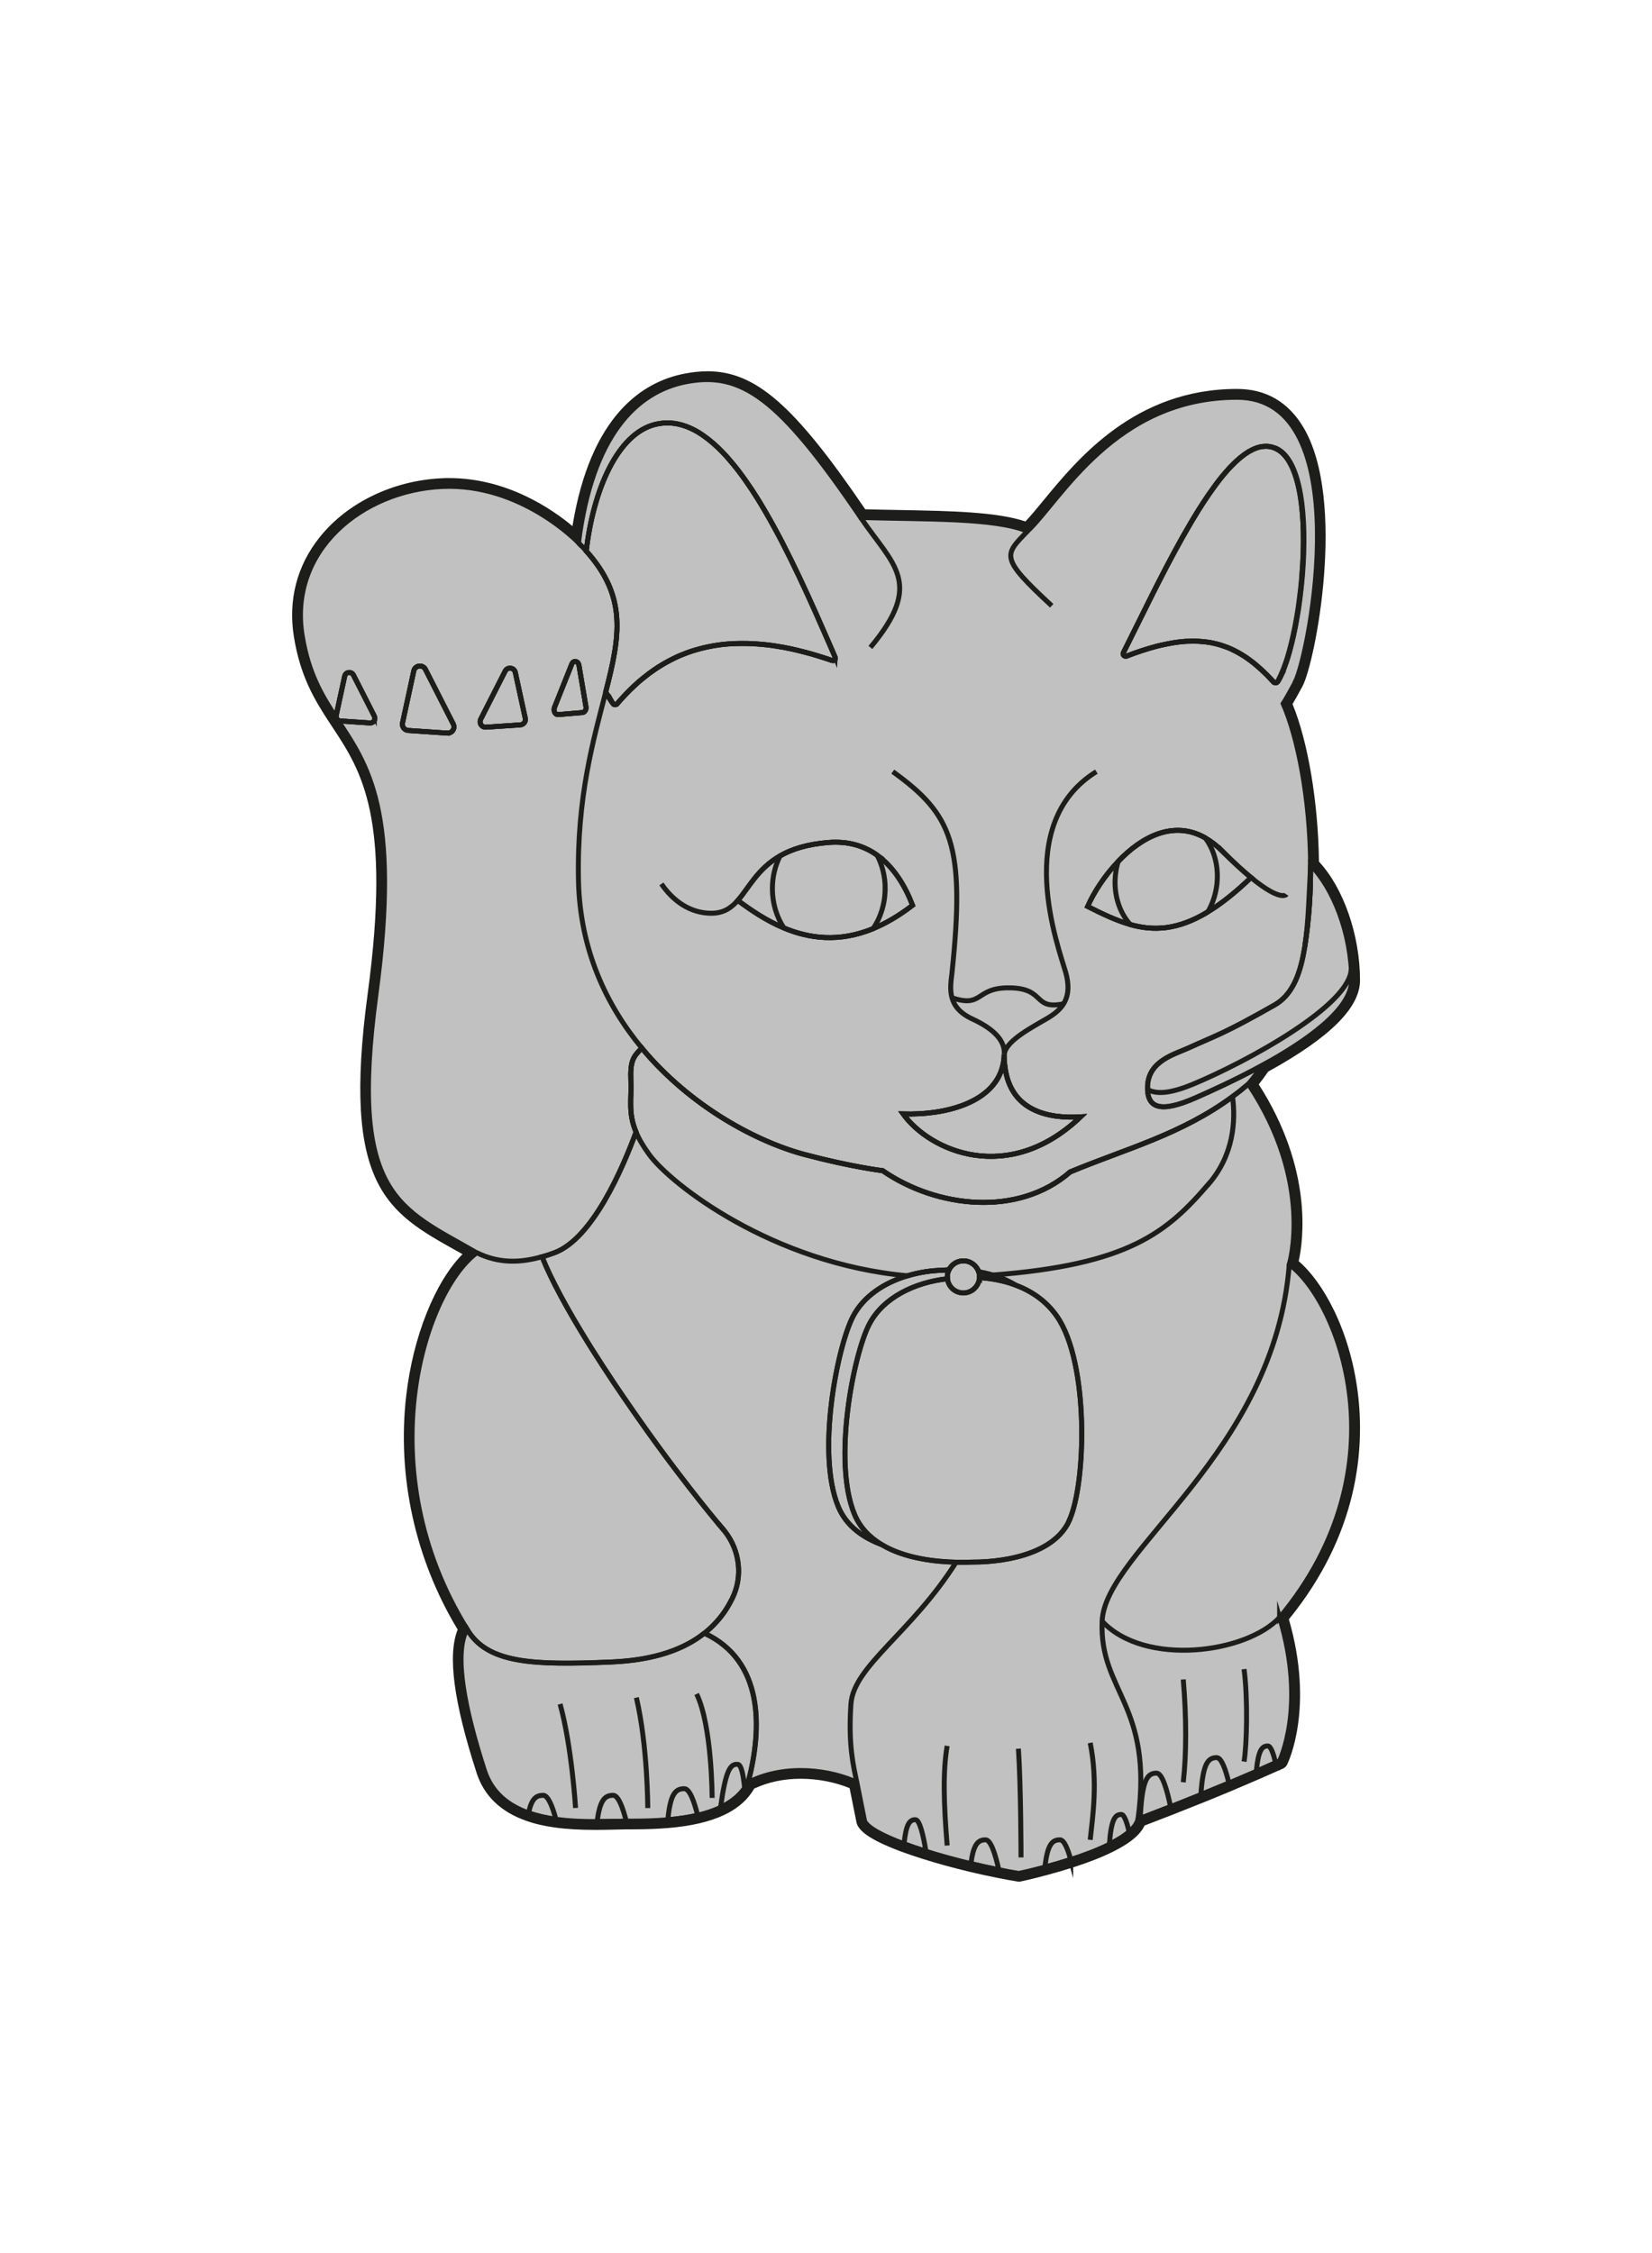 <?xml version="1.0" encoding="UTF-8"?>
<svg id="Ebene_1" data-name="Ebene 1" xmlns="http://www.w3.org/2000/svg" viewBox="0 0 249.45 340.16">
  <defs>
    <style>
      .cls-1 {
        fill: #1d1d1b;
      }

      .cls-1, .cls-2 {
        stroke-width: 0px;
      }

      .cls-3 {
        fill: none;
        stroke: #1d1d1b;
        stroke-miterlimit: 10;
        stroke-width: .75px;
      }

      .cls-2 {
        fill: #c2c1c1;
      }
    </style>
  </defs>
  <g>
    <path class="cls-2" d="M153.74,283.46c-.98-.16-2-.35-3.05-.56-1.36-.27-2.78-.58-4.22-.93-2.4-.57-4.77-1.22-6.85-1.88-1.14-.35-2.26-.74-3.33-1.13-5.56-2.07-6.13-3.35-6.31-3.77-.02-.04-.03-.09-.04-.13l-1.11-5.55c-2.33-1.02-5.19-1.59-7.93-1.59s-5.23.55-7.47,1.63c-.15.28-.31.54-.5.8-.88,1.27-2.19,2.31-3.87,3.1-1.05.5-2.26.9-3.58,1.21-1.36.32-2.86.55-4.58.7-1.59.14-3.34.21-5.5.21h-.01c-.26,0-.53,0-.8,0l-1.4.03c-.94.02-1.95.04-3.01.05h-.26c-2.39,0-4.32-.11-6.06-.36-1.63-.23-3.02-.55-4.24-.99-3.64-1.28-6.02-3.57-7.07-6.81-3.52-10.86-4.42-17.91-2.75-21.51-14.2-23.15-7.56-49.17,1.07-56.76-.56-.31-1.1-.62-1.64-.92-10.23-5.72-16.98-9.49-13.11-38.2,3.63-26.94-.98-33.92-5.43-40.68l-.37-.56c-2.36-3.58-4.39-7.02-5.33-12.76-.89-5.42.43-10.5,3.82-14.7,4.06-5.03,10.73-8.23,17.85-8.58.39-.02.77-.03,1.15-.03,9.48,0,16.62,5.63,19.06,7.84,2.52-17.33,10.37-22.43,16.6-23.62,1.18-.23,2.25-.34,3.28-.34,7.09,0,12.82,5.07,23.53,20.84,1.84.05,3.67.08,5.47.12,7.73.14,15.04.27,19.23,1.83.89-.89,1.9-2.12,3.06-3.52,5.43-6.6,13.63-16.58,28.72-16.58,4.12,0,7.31,1.84,9.48,5.47,6.48,10.85,1.75,34.99-.14,38.5-.74,1.37-1.28,2.31-1.66,2.93,2.4,5.64,3.98,15.01,4.06,24.08,3.72,3.86,6.2,10.92,6.2,17.67,0,3.85-4.6,8.32-13.68,13.3-.55.83-1.14,1.62-1.75,2.37,8.82,13.48,6.69,24.64,6.11,26.96,3.55,2.81,7.77,10,8.99,19.64,1.07,8.45.11,21.2-10.47,34.05,3.96,13.36.03,21.46-.14,21.81-.06.13-.17.23-.3.29l-.63.28c-.95.43-1.93.86-2.91,1.29-1.31.57-2.62,1.13-3.9,1.67l-.42.18c-1.4.58-2.76,1.14-4.06,1.67-1.69.68-3.25,1.3-4.59,1.83-1.54.6-2.8,1.09-3.66,1.42l-.96.37c-.24.65-.72,1.27-1.44,1.9-.76.66-1.8,1.32-3.11,1.97-1.59.8-3.59,1.58-5.93,2.34-1.23.4-2.55.78-3.92,1.15-2.28.61-3.95.97-3.96.97-.04,0-.09.01-.13.01-.03,0-.07,0-.1,0Z"/>
    <path class="cls-1" d="M106.77,57.31c6.79,0,12.5,5.05,23.19,20.83h0,0s0,0,0,0c9.96.29,20.21,0,25.18,2.06,4.98-4.69,13.18-20.21,31.63-20.21s11.03,38.89,8.79,43.05c-.89,1.64-1.45,2.62-1.81,3.17,2.23,5.07,4.08,14.35,4.14,24.39,3.37,3.37,6.2,10.24,6.2,17.42,0,4.43-6.93,9.24-13.49,12.83-.64.97-1.34,1.91-2.09,2.79h0c9.99,14.96,6.17,27.26,6.17,27.26,0,0,0,0,0,0h0s0,0,0,0c7.33,5.28,17.57,30.46-1.46,53.3h0s0,0,0,0c4.1,13.47,0,21.67,0,21.67-.21.09-.41.19-.62.28-.95.43-1.93.86-2.9,1.29-1.39.6-2.78,1.19-4.14,1.77-1.46.6-2.88,1.19-4.23,1.74-1.68.68-3.24,1.3-4.59,1.83-2.25.88-3.91,1.51-4.57,1.77-.21.08-.32.12-.32.12-.17.66-.64,1.3-1.35,1.91-.77.67-1.8,1.3-2.98,1.88-1.76.88-3.85,1.66-5.85,2.3-1.38.44-2.73.83-3.89,1.14-2.29.62-3.93.96-3.93.96-.97-.16-1.98-.34-3.03-.56-1.37-.27-2.78-.58-4.2-.92-2.33-.56-4.66-1.19-6.8-1.87-1.17-.36-2.28-.74-3.3-1.12-3.19-1.19-5.5-2.4-5.96-3.43l-1.17-5.86c-2.13-.98-5.18-1.78-8.48-1.78-2.6,0-5.35.49-7.93,1.78-.16.32-.34.62-.54.9-.88,1.25-2.13,2.2-3.63,2.9-1.05.5-2.22.88-3.45,1.17-1.44.34-2.96.55-4.5.68-1.86.17-3.73.21-5.44.21-.27,0-.54,0-.83,0-1.29.02-2.8.07-4.4.07-.09,0-.18,0-.27,0-1.92,0-3.98-.07-5.96-.35-1.43-.2-2.82-.5-4.12-.96-3.06-1.07-5.58-3-6.68-6.41-2.93-9.05-4.69-17.54-2.63-21.35-14.94-24.01-6.74-50.67,1.46-56.82-11.71-6.74-19.33-8.49-15.22-38.95,3.76-27.92-1.31-34.69-5.89-41.66-2.2-3.34-4.29-6.73-5.24-12.52-2.12-12.93,9.08-21.97,21.08-22.55.38-.02.75-.03,1.12-.03,11.42,0,19.52,8.52,19.52,8.52,2.04-16.08,8.65-22.85,16.26-24.31,1.09-.21,2.14-.33,3.16-.33M106.77,56.06h0c-1.07,0-2.18.11-3.4.35-6.29,1.21-14.18,6.23-16.93,23.02-3.09-2.58-9.88-7.25-18.62-7.25-.39,0-.79,0-1.18.03-7.29.35-14.13,3.65-18.3,8.81-3.51,4.34-4.87,9.59-3.95,15.19.96,5.86,3.03,9.36,5.43,13l.37.56c4.39,6.66,8.93,13.54,5.33,40.25-3.93,29.13,2.97,32.99,13.42,38.83.3.17.6.33.9.5-4.14,4.17-7.47,12.41-8.5,21.35-1.41,12.2,1.35,24.72,7.77,35.33-1.55,3.84-.61,10.94,2.86,21.65,1.11,3.43,3.62,5.86,7.46,7.21,1.26.45,2.69.79,4.36,1.02,1.77.25,3.72.36,6.14.36h.27c1.06,0,2.08-.03,3.02-.05.48-.01.95-.02,1.39-.03.28,0,.55,0,.81,0,2.17,0,3.94-.07,5.55-.21,1.75-.15,3.28-.38,4.67-.71,1.36-.31,2.61-.74,3.7-1.25,1.78-.84,3.17-1.95,4.12-3.32.15-.21.29-.43.43-.67,2.11-.98,4.46-1.48,7.02-1.48s5.19.51,7.38,1.42l1.05,5.22c.02.09.05.18.08.26.4.9,1.52,2.18,6.67,4.1,1.08.4,2.21.78,3.37,1.14,2.09.66,4.47,1.31,6.88,1.89,1.45.35,2.88.66,4.25.93,1.03.21,2.06.4,3.07.56.07.01.13.02.2.02.09,0,.17,0,.26-.03.07-.01,1.7-.36,4-.98,1.38-.37,2.71-.76,3.95-1.16,2.37-.76,4.4-1.56,6.02-2.37,1.35-.67,2.44-1.36,3.24-2.06.71-.61,1.2-1.24,1.5-1.88.2-.08.44-.17.73-.28.86-.33,2.12-.81,3.65-1.41,1.35-.53,2.91-1.15,4.6-1.83,1.35-.54,2.78-1.14,4.24-1.74l.06-.03c1.35-.57,2.73-1.16,4.1-1.75.98-.43,1.96-.86,2.92-1.29.2-.09.41-.18.62-.28.26-.12.47-.32.6-.58.17-.35,4.14-8.54.27-21.94,10.52-12.94,11.47-25.75,10.4-34.27-1.21-9.54-5.33-16.74-8.92-19.8.68-3.05,2.21-13.82-6.03-26.69.49-.62.96-1.26,1.42-1.93,9.33-5.14,13.87-9.65,13.87-13.78,0-6.8-2.48-13.92-6.2-17.93-.11-8.91-1.65-18.09-3.99-23.78.37-.62.86-1.49,1.5-2.68,1.92-3.56,6.72-28.08.13-39.12-2.29-3.83-5.66-5.78-10.01-5.78-15.39,0-24.04,10.52-29.21,16.81-1.03,1.25-1.94,2.36-2.74,3.2-4.34-1.47-11.5-1.59-19.05-1.73-1.7-.03-3.43-.06-5.14-.11-10.73-15.76-16.57-20.84-23.87-20.84h0Z"/>
  </g>
  <g>
    <path class="cls-3" d="M161.48,229.54c-2.86,6.33-13.41,6.3-14.57,6.3-.27,0-1.21.05-2.53.02-2.9-.07-7.66-.5-11.25-2.66-2.78-1.04-5.32-2.78-6.54-5.7-3.37-8.06-.15-24.16,2.19-28.7,1.58-3.06,4.69-5.13,8.26-6.19h0c1.72-.52,3.55-.8,5.35-.84,0,0,.32-.04.89-.06.39-.81,1.22-1.36,2.18-1.36,1.07,0,1.99.7,2.31,1.67.66.12,1.35.27,2.04.48,1.16.34,2.34.82,3.47,1.5,0,0,0,0,.01,0,2.31.86,4.63,2.31,6.33,4.78,4.83,7.03,4.4,25.1,1.84,30.75ZM56.52,108.12l-3.16-6.21c-.3-.59-1.18-.48-1.32.17l-1.28,5.91c-.04.19,0,.37.09.52.11.19.31.32.55.33l4.44.3c.54.04.93-.54.68-1.03ZM68.44,109.32l-4.2-8.25c-.4-.79-1.56-.64-1.76.23l-1.7,7.86c-.12.56.29,1.09.86,1.13l5.9.4c.73.05,1.23-.71.9-1.36ZM79.32,108.44l-1.5-6.91c-.17-.76-1.19-.89-1.54-.2l-3.69,7.26c-.29.57.15,1.25.79,1.2l5.19-.35c.5-.03.86-.5.76-1ZM88.48,106.68l-1.05-6.23c-.12-.68-.84-.8-1.09-.18l-2.61,6.54c-.21.52.11,1.12.56,1.08l3.67-.31c.36-.03.61-.46.53-.9ZM126.1,99.22c-.21-.48-.42-.96-.62-1.45-.59-1.35-1.19-2.72-1.81-4.12-.17-.39-.35-.79-.52-1.18-1.59-3.56-3.27-7.16-5.02-10.56-.17-.32-.34-.65-.51-.97-.9-1.7-1.82-3.34-2.76-4.89-.13-.23-.27-.44-.4-.66-.6-.97-1.21-1.9-1.83-2.77-.13-.2-.27-.39-.41-.58-.5-.69-.99-1.35-1.51-1.96-.25-.3-.5-.6-.75-.88-.09-.09-.17-.19-.25-.29-.23-.25-.45-.49-.68-.72-.38-.4-.77-.77-1.16-1.11-.11-.09-.21-.19-.32-.28-.4-.35-.82-.67-1.23-.96-.15-.11-.3-.21-.45-.31s-.3-.2-.45-.29c-.15-.09-.3-.18-.46-.26-.15-.09-.3-.16-.46-.23-.1-.05-.21-.1-.3-.14-.07-.04-.13-.07-.21-.09-.15-.07-.3-.13-.46-.18-1.51-.54-3.04-.66-4.62-.27-5.65,1.41-9.32,9.82-10.39,19.11,6.19,6.92,5.11,12.85,2.94,21.27h0c.21.4.44.78.67,1.14.11.18.23.36.36.53.04.07.09.13.14.19,0,0,0,0,0,0,.15.13.38.11.52-.04t.01,0c.78-.91,1.62-1.81,2.53-2.66.15-.14.3-.28.46-.42.22-.21.44-.4.68-.59.14-.12.28-.23.42-.34.53-.43,1.07-.84,1.64-1.22.18-.13.36-.25.55-.36.13-.08.25-.16.37-.23.14-.09.28-.17.42-.25.14-.09.27-.16.41-.23.17-.1.35-.2.53-.29.18-.1.36-.19.54-.27.64-.32,1.3-.6,1.98-.85.2-.07.4-.15.6-.21.25-.09.51-.17.77-.24.15-.05.3-.09.46-.13.32-.09.64-.17.97-.24.19-.05.36-.09.56-.12.34-.07.69-.13,1.04-.19.25-.04.51-.07.77-.11.5-.06,1.01-.11,1.54-.14.23-.01.46-.03.69-.03.33-.01.67-.02,1.02-.02.5,0,1.02.01,1.54.04.27.01.53.03.8.05.27.02.54.04.82.07.46.04.94.1,1.43.17.27.03.54.08.82.13.25.04.51.09.78.13.3.05.6.11.91.18.26.05.52.11.78.17.32.07.65.15.98.24.29.07.59.15.89.23.5.13,1.01.28,1.54.44.29.09.59.18.89.28.44.14.89.29,1.34.44.02,0,.05.01.07.02.29.05.53-.23.4-.51ZM132.42,129.09c-1.9-1.35-4.29-2.13-7.29-1.9-3.24.25-5.58,1.01-7.34,2.02-3.41,1.96-4.71,4.83-6.38,6.73,1.98,1.47,4.3,3.06,6.96,4.16,3.81,1.59,8.31,2.21,13.47.1,1.9-.78,3.89-1.93,5.96-3.53-1.09-2.84-2.78-5.74-5.38-7.58ZM151.74,161.02c-.08-.59-.11-1.22-.11-1.9-.01.68-.1,1.31-.25,1.9-1.45,5.57-8.8,7.35-15.01,7.16,4.04,5.62,15.89,10.84,26.79.44-4.71.29-10.59-.78-11.42-7.6ZM184.58,128.51c-.86-.86-1.73-1.52-2.6-2.02-4.81-2.72-9.61-.14-13.13,3.56-2.08,2.16-3.7,4.71-4.62,6.8,2.24,1.13,4.33,2.13,6.44,2.73,3.56,1,7.19.84,11.71-1.91,1.98-1.2,4.13-2.89,6.52-5.19-1.17-.96-2.6-2.25-4.32-3.98ZM192.6,67.68c-.6-.27-1.23-.35-1.86-.28-.07,0-.15.02-.24.03-.21.04-.42.09-.64.16-.11.03-.22.07-.33.12-.07.02-.13.05-.19.08-.06.03-.13.05-.19.09-.09.05-.19.09-.28.15-.09.05-.19.1-.29.15-.84.51-1.7,1.23-2.57,2.12-.11.11-.23.23-.33.34-.25.27-.5.54-.74.84-.12.14-.24.29-.36.43-.3.36-.6.75-.9,1.15-.11.15-.23.31-.34.47-1.06,1.45-2.13,3.09-3.18,4.85-.12.19-.24.39-.35.59-1.66,2.82-3.31,5.91-4.89,9.01-.29.56-.56,1.11-.84,1.66-1.56,3.11-3.06,6.17-4.42,8.89-.15.3.14.62.45.52,0,0,.02,0,.03,0,1.56-.6,3.01-1.08,4.37-1.44.19-.05.39-.11.58-.15.27-.06.52-.12.78-.17.22-.05.44-.09.66-.13.17-.03.33-.06.49-.09.13-.03.26-.05.38-.06.19-.03.37-.05.56-.08.39-.05.78-.09,1.15-.11.37-.02.73-.03,1.09-.03.3,0,.6,0,.9.03h.02c.27.01.54.04.8.07.03,0,.07,0,.11.01.25.03.5.07.75.11.04,0,.08.01.12.02.2.04.4.08.6.13.08.02.17.04.25.06.28.07.55.15.82.24.21.07.4.13.6.21.07.02.13.05.19.07.19.07.37.15.55.23.08.03.15.07.23.11.17.07.32.15.48.24.09.05.19.1.28.15.13.07.27.14.4.23.12.06.23.13.35.21.19.11.38.24.58.37.18.12.36.25.53.38.12.09.24.18.36.27.16.12.32.25.47.38.21.17.4.34.6.52.05.05.11.09.16.14.17.15.33.31.49.46.27.25.54.52.82.81.22.23.44.46.66.7,0,.01.01.02.03.03t.01,0c.17.17.44.15.58-.04,0,0,0,0,.01-.01.01-.02.03-.05.05-.07.05-.08.1-.17.15-.26.05-.08.09-.17.14-.26.05-.09.09-.17.13-.27.04-.08.08-.16.11-.25.25-.55.5-1.19.73-1.89.07-.19.13-.38.19-.57.42-1.37.82-2.98,1.16-4.73.1-.5.19-1.01.28-1.53.07-.4.13-.81.2-1.23.01-.12.03-.24.05-.36.05-.39.11-.79.16-1.19.03-.25.07-.5.09-.76.05-.44.11-.89.15-1.34.05-.5.1-.99.14-1.5.68-8.54-.15-17.36-4.03-19.05ZM106.36,246.56c-2.98,2.37-7.41,4.08-14.08,4.36-11.91.5-18.74.22-21.77-4.97-2.06,3.81-.3,12.3,2.63,21.35,1.11,3.41,3.63,5.34,6.68,6.41,1.29.46,2.69.76,4.12.96,2.08.29,4.24.36,6.23.35,1.6,0,3.1-.05,4.4-.07.29,0,.56,0,.83,0,1.72,0,3.58-.04,5.44-.21,1.53-.13,3.06-.34,4.5-.68,1.23-.29,2.4-.67,3.45-1.17,1.5-.7,2.76-1.65,3.63-2.9.21-.29.38-.58.54-.9,2.15-8.2,2.35-18.35-6.61-22.52ZM109.2,230.89c-.27-.32-.55-.65-.84-.99.34.41.68.8,1,1.19-.05-.07-.11-.14-.17-.21Z"/>
    <path class="cls-3" d="M193.22,244.19c4.1,13.47,0,21.67,0,21.67-.21.09-.41.19-.62.28-.95.43-1.93.86-2.9,1.29-1.39.6-2.78,1.19-4.14,1.77-1.46.6-2.88,1.19-4.23,1.74-1.68.68-3.24,1.3-4.59,1.83-2.25.88-3.91,1.51-4.57,1.77-.21.08-.33.12-.33.12-.17.66-.64,1.3-1.35,1.91-.77.67-1.8,1.3-2.98,1.88-1.76.88-3.85,1.66-5.85,2.3-1.38.44-2.72.83-3.89,1.14-2.29.62-3.93.96-3.93.96-.97-.16-1.98-.34-3.03-.56-1.37-.27-2.78-.58-4.2-.92-2.33-.56-4.66-1.19-6.8-1.87-1.17-.36-2.28-.74-3.3-1.12-3.19-1.19-5.5-2.4-5.96-3.43l-1.17-5.86c-3.81-1.76-10.54-2.92-16.4,0,2.15-8.2,2.35-18.35-6.61-22.52.15-.12.3-.24.44-.36.11-.09.21-.18.32-.28.24-.22.47-.44.69-.67.11-.11.22-.23.32-.34.46-.5.88-1.03,1.25-1.57.14-.2.27-.39.39-.6,0,0,0,0,0,0,.14-.23.28-.45.4-.68.13-.23.25-.47.37-.7,0-.01.01-.03.02-.04,1.62-3.29,1.15-7.2-1.08-10.08-.04-.04-.07-.09-.11-.13-.05-.07-.11-.14-.17-.21-.27-.32-.55-.65-.84-.99-1.82-2.19-3.79-4.67-5.81-7.33-.24-.31-.48-.62-.72-.94-.77-1.01-1.54-2.06-2.31-3.11-.37-.5-.74-1.01-1.11-1.53-.19-.27-.38-.52-.57-.79-.38-.53-.76-1.07-1.13-1.6-.38-.54-.76-1.07-1.13-1.61-1.01-1.46-2.02-2.93-3-4.39-1.11-1.66-2.18-3.32-3.2-4.93-.22-.36-.44-.71-.66-1.06-3.04-4.91-5.51-9.43-6.88-12.88.61-.17,1.22-.37,1.84-.6,5.77-2.11,10.32-12.72,12.35-18.24h0c-1.21-2.88-.67-4.86-.78-7.68-.12-3.06.33-3.66,1.65-4.99,7.31,8.8,17.34,14.16,24.66,16.09,7.01,1.86,11.71,2.42,11.71,2.42,8.2,5.66,20.5,7.01,28.31.19,8.49-3.53,16.77-5.65,24.52-11.37.81-.6,1.6-1.23,2.4-1.91,9.99,14.95,6.17,27.25,6.17,27.25,7.33,5.28,17.58,30.46-1.46,53.31Z"/>
    <path class="cls-3" d="M88.53,83.19c-.36-.41-.76-.83-1.19-1.25"/>
    <path class="cls-3" d="M91.47,104.47c-1.82,7.07-4.4,15.89-4.12,28.53.23,10.3,4.15,18.7,9.56,25.22"/>
    <path class="cls-3" d="M71.98,189.13c3.37,1.65,6.6,1.54,9.88.6"/>
    <path class="cls-3" d="M163.17,168.62c-10.9,10.4-22.75,5.18-26.79-.44,6.21.19,13.57-1.59,15.01-7.16h.36c.83,6.83,6.71,7.89,11.42,7.6Z"/>
    <path class="cls-3" d="M182.53,178.71c-6.29,7.35-12.07,12.23-32.71,13.8-.7-.21-1.39-.36-2.04-.48-.32-.97-1.23-1.67-2.31-1.67-.96,0-1.79.55-2.18,1.36-.56.02-.89.06-.89.06-1.8.05-3.63.32-5.35.84h0c-20.46-1.86-35.77-13.86-39.01-18.3-.95-1.3-1.58-2.41-2-3.42h0c-1.21-2.88-.67-4.86-.78-7.68-.12-3.06.33-3.66,1.65-4.99,7.31,8.8,17.34,14.16,24.66,16.09,7.01,1.86,11.71,2.42,11.71,2.42,8.2,5.66,20.5,7.01,28.31.19,8.49-3.53,16.77-5.65,24.52-11.37.48,3.64.2,8.75-3.57,13.16Z"/>
    <path class="cls-3" d="M143.05,192.85c0,.07,0,.15.01.21-4.96.55-9.73,2.85-11.82,6.9-2.35,4.54-5.57,20.65-2.2,28.7.85,2.03,2.33,3.49,4.09,4.54-2.78-1.04-5.32-2.78-6.54-5.7-3.37-8.06-.15-24.16,2.19-28.7,1.58-3.06,4.69-5.13,8.26-6.19h0c1.72-.52,3.55-.8,5.35-.84,0,0,.32-.04.89-.06-.16.32-.25.68-.25,1.07,0,.03,0,.05,0,.07Z"/>
    <path class="cls-3" d="M147.9,192.9s0-.09,0-.13c0-.05,0-.09,0-.14,0-.21-.05-.42-.11-.62.66.12,1.35.27,2.04.48,1.16.34,2.34.82,3.47,1.5-1.95-.72-3.88-1-5.4-1.1Z"/>
    <path class="cls-3" d="M161.48,229.54c-2.86,6.33-13.41,6.3-14.57,6.3-.27,0-1.21.05-2.53.02-2.9-.07-7.66-.5-11.25-2.66-1.76-1.05-3.24-2.51-4.09-4.54-3.37-8.05-.15-24.16,2.2-28.7,2.09-4.05,6.86-6.35,11.82-6.9.14,1.21,1.17,2.14,2.41,2.14s2.35-1.02,2.42-2.3c1.53.1,3.45.38,5.4,1.1,0,0,0,0,.01,0,2.31.86,4.63,2.31,6.33,4.78,4.83,7.03,4.4,25.1,1.84,30.75Z"/>
    <path class="cls-3" d="M147.9,192.78s0,.09,0,.13c-.07,1.28-1.12,2.3-2.42,2.3s-2.27-.93-2.41-2.14c-.01-.07-.02-.14-.01-.21,0-.03,0-.05,0-.07,0-.38.09-.75.25-1.07.39-.81,1.22-1.36,2.18-1.36,1.07,0,1.99.7,2.31,1.67.07.2.11.4.11.62,0,.05,0,.09,0,.14Z"/>
    <path class="cls-3" d="M133.65,134.16c0,2.29-.68,4.38-1.81,6.05-5.15,2.11-9.65,1.49-13.47-.1-1.09-1.65-1.74-3.71-1.74-5.95,0-1.8.42-3.49,1.17-4.95,1.76-1.01,4.1-1.77,7.34-2.02,3-.23,5.38.55,7.29,1.9.78,1.48,1.23,3.21,1.23,5.07Z"/>
    <path class="cls-3" d="M183.7,133.88c-.21,1.4-.67,2.69-1.32,3.8-4.52,2.74-8.15,2.91-11.71,1.91-1.74-1.93-2.64-4.86-2.18-7.96.08-.54.2-1.07.36-1.58,3.52-3.7,8.33-6.28,13.13-3.56,1.44,1.91,2.13,4.58,1.72,7.39Z"/>
    <path class="cls-3" d="M99.87,133.45c1.76,2.56,4.32,4.43,7.54,4.43,1.84,0,2.98-.79,4-1.94"/>
    <path class="cls-3" d="M165.55,116.5c-12.74,7.9-5.72,26.5-4.63,30.31,1.07,3.81-.49,5.57-2.69,6.88-2.11,1.27-6.26,3.33-6.58,5.42.08-1.79-1.2-3.59-4.83-5.27-3.81-1.76-3.37-4.54-3.08-6.88,2.05-19.48,0-24.02-8.93-30.46"/>
    <path class="cls-3" d="M194.24,135.03s-.78,1.2-5.34-2.54"/>
    <path class="cls-3" d="M92.5,106.13s.05.09.09.13c.01.02.03.04.05.06-.05-.06-.1-.13-.14-.19Z"/>
    <path class="cls-3" d="M67.54,110.68l-5.9-.4c-.57-.04-.97-.58-.86-1.13l1.7-7.86c.19-.86,1.36-1.01,1.76-.23l4.2,8.25c.33.65-.17,1.41-.9,1.36ZM78.56,109.44l-5.19.35c-.64.05-1.08-.63-.79-1.2l3.69-7.26c.35-.69,1.38-.56,1.54.2l1.5,6.91c.11.5-.25.97-.76,1ZM87.95,107.58l-3.67.31c-.45.04-.76-.56-.56-1.08l2.61-6.54c.25-.62.97-.5,1.09.18l1.05,6.23c.08.44-.17.87-.53.9ZM110.41,97.2c-.53.03-1.04.08-1.54.14-.26.03-.52.07-.77.11-.35.05-.7.11-1.04.19-.19.03-.37.07-.56.12-.33.07-.66.15-.97.24-.15.04-.3.09-.46.13-.26.07-.52.15-.77.24-.2.07-.4.14-.6.21-.68.25-1.35.53-1.98.85-.19.09-.36.17-.54.27-.18.09-.36.19-.53.29-.14.07-.27.15-.41.23-.15.08-.29.17-.42.25-.13.07-.25.15-.37.23-.19.12-.37.24-.55.36-.57.38-1.11.79-1.64,1.22-.14.11-.28.23-.42.34-.23.19-.46.38-.68.59-.16.14-.31.28-.46.42-.9.85-1.74,1.74-2.53,2.66t-.01,0c-.14.15-.36.17-.52.04,0,0,0,0,0,0-.02-.02-.04-.04-.05-.06-.03-.05-.06-.09-.09-.13-.13-.17-.25-.34-.36-.53-.23-.36-.46-.74-.67-1.13h0c2.17-8.43,3.25-14.36-2.94-21.28,1.07-9.3,4.74-17.7,10.39-19.11,1.58-.39,3.12-.27,4.62.27.15.05.3.11.46.18.07.03.14.05.21.09.1.04.21.09.3.14.15.07.3.15.46.23.15.08.3.17.46.26.15.09.3.19.45.29.15.09.3.2.45.31.41.29.82.61,1.23.96.11.09.21.19.32.28.39.34.78.72,1.16,1.11.23.23.45.47.68.72.09.09.17.19.25.29.25.29.5.58.75.88.51.62,1.01,1.27,1.51,1.96.14.19.28.38.41.58.62.88,1.23,1.8,1.83,2.77.13.22.27.44.4.66.94,1.55,1.86,3.2,2.76,4.89.17.32.34.64.51.97,1.75,3.39,3.43,6.99,5.02,10.56.17.39.35.79.52,1.18.62,1.39,1.22,2.77,1.81,4.12.21.48.42.97.62,1.45.13.28-.12.56-.4.51-.02,0-.05-.01-.07-.02-.45-.16-.9-.3-1.34-.44-.3-.1-.6-.19-.89-.28-.52-.16-1.03-.31-1.54-.44-.3-.08-.6-.16-.89-.23-.33-.09-.66-.17-.98-.24-.27-.06-.52-.11-.78-.17-.31-.07-.61-.13-.91-.18-.27-.05-.52-.09-.78-.13-.28-.05-.55-.09-.82-.13-.48-.07-.96-.13-1.43-.17-.28-.03-.55-.05-.82-.07-.27-.02-.54-.04-.8-.05-.52-.03-1.04-.04-1.54-.04-.35,0-.69,0-1.02.02-.23,0-.46.02-.69.03ZM131.84,140.21c-5.15,2.11-9.65,1.49-13.47-.1-2.66-1.11-4.98-2.69-6.96-4.16,1.67-1.9,2.97-4.77,6.38-6.73,1.76-1.01,4.1-1.77,7.34-2.02,3-.23,5.38.55,7.29,1.9,2.59,1.85,4.28,4.75,5.38,7.58-2.08,1.6-4.06,2.74-5.96,3.53ZM136.37,168.18c6.21.19,13.57-1.59,15.01-7.16.15-.59.24-1.23.25-1.9,0,.68.03,1.31.11,1.9.83,6.83,6.71,7.89,11.42,7.6-10.9,10.4-22.75,5.18-26.79-.44ZM182.38,137.68c-4.52,2.74-8.15,2.91-11.71,1.91-2.11-.6-4.2-1.6-6.44-2.73.92-2.09,2.55-4.64,4.62-6.8,3.52-3.7,8.33-6.28,13.13-3.56.87.49,1.74,1.15,2.6,2.02,1.72,1.72,3.15,3.02,4.32,3.98-2.39,2.3-4.55,3.99-6.52,5.19ZM193.38,102.06c-.05.09-.09.18-.13.27-.05.09-.09.18-.14.26-.05.09-.1.18-.15.26-.02.03-.03.05-.05.07,0,0,0,.01-.01.01-.13.19-.41.21-.58.04t-.01,0s-.02-.02-.03-.03c-.22-.24-.44-.47-.66-.7-.27-.29-.54-.56-.82-.81-.16-.16-.32-.31-.49-.46-.05-.05-.11-.09-.16-.14-.2-.18-.4-.35-.6-.52-.15-.13-.31-.26-.47-.38-.12-.09-.24-.19-.36-.27-.17-.13-.35-.26-.53-.38-.19-.13-.38-.26-.58-.37-.12-.08-.23-.15-.35-.21-.13-.09-.27-.16-.4-.23-.09-.05-.19-.11-.28-.15-.16-.09-.32-.17-.48-.24-.08-.04-.15-.07-.23-.11-.18-.08-.36-.16-.55-.23-.07-.03-.13-.05-.19-.07-.2-.08-.4-.15-.6-.21-.27-.09-.54-.17-.82-.24-.08-.02-.17-.04-.25-.06-.2-.05-.4-.09-.6-.13-.04,0-.08-.02-.12-.02-.25-.05-.5-.08-.75-.11-.03,0-.07-.01-.11-.01-.26-.03-.53-.05-.8-.07h-.02c-.3-.02-.6-.03-.9-.03-.36,0-.72.01-1.09.03-.37.02-.76.06-1.15.11-.19.03-.37.05-.56.08-.13.01-.26.03-.38.06-.16.03-.32.05-.49.09-.22.04-.44.08-.66.13-.26.05-.52.11-.78.17-.19.05-.38.1-.58.15-1.36.36-2.81.84-4.37,1.44,0,0-.02,0-.03,0-.31.1-.6-.22-.45-.52,1.37-2.73,2.86-5.78,4.42-8.89.28-.55.56-1.11.84-1.66,1.58-3.1,3.22-6.19,4.89-9.01.11-.2.23-.4.35-.59,1.05-1.76,2.12-3.4,3.18-4.85.11-.16.23-.32.34-.47.3-.4.6-.78.9-1.15.12-.15.24-.29.36-.43.25-.29.5-.57.74-.84.11-.12.22-.23.33-.34.87-.9,1.73-1.61,2.57-2.12.1-.05.19-.11.29-.15.09-.05.19-.1.28-.15.07-.03.13-.06.19-.09.07-.03.13-.06.19-.08.11-.05.22-.09.33-.12.21-.07.42-.12.64-.16.09-.01.17-.03.24-.03.64-.07,1.26.01,1.86.28,3.89,1.69,4.71,10.51,4.03,19.05-.04.5-.09,1-.14,1.5-.04.45-.09.9-.15,1.34-.03.25-.06.5-.09.76-.05.4-.11.8-.16,1.19-.02.12-.04.24-.05.36-.07.42-.13.82-.2,1.23-.09.52-.18,1.03-.28,1.53-.34,1.75-.74,3.35-1.16,4.73-.06.19-.12.38-.19.57-.23.7-.48,1.34-.73,1.89-.03.09-.07.17-.11.25ZM195.56,103.03c2.24-4.16,9.67-43.05-8.78-43.05s-26.65,15.52-31.63,20.21c-4.98-2.06-15.23-1.76-25.19-2.06-12.3-18.15-18.01-22.1-26.35-20.5-7.61,1.47-14.23,8.23-16.26,24.31,0,0-8.63-9.08-20.64-8.49-12.01.58-23.21,9.62-21.08,22.55.95,5.79,3.04,9.18,5.24,12.52-.09-.15-.13-.34-.09-.52l1.28-5.91c.14-.65,1.02-.76,1.32-.17l3.16,6.21c.25.49-.13,1.07-.68,1.03l-4.44-.3c-.24-.01-.44-.15-.55-.33,4.58,6.97,9.65,13.74,5.89,41.66-4.11,30.45,3.51,32.21,15.22,38.95-8.19,6.15-16.4,32.81-1.46,56.82,3.02,5.19,9.86,5.48,21.77,4.97,6.67-.28,11.1-1.99,14.08-4.36.15-.12.3-.24.44-.36.11-.09.21-.19.32-.28.24-.22.47-.44.69-.67.11-.11.22-.23.32-.34.46-.5.88-1.03,1.25-1.57.14-.2.27-.4.39-.6,0,0,0,0,0,0,.14-.23.28-.46.4-.68.13-.23.25-.47.37-.7,0-.01.01-.03.02-.04,1.62-3.29,1.15-7.2-1.08-10.08-.04-.04-.07-.09-.11-.13-.05-.07-.11-.14-.17-.21-.27-.32-.55-.65-.84-.99-1.82-2.19-3.79-4.67-5.81-7.33-.24-.31-.48-.62-.72-.94-.77-1.01-1.54-2.06-2.31-3.11-.37-.5-.74-1.02-1.11-1.53-.19-.27-.38-.52-.57-.79-.38-.53-.76-1.06-1.13-1.6-.38-.54-.76-1.07-1.13-1.61-1.02-1.46-2.02-2.93-3-4.39-1.11-1.66-2.18-3.32-3.2-4.93-.23-.36-.44-.71-.66-1.06-3.04-4.91-5.51-9.43-6.88-12.88.61-.17,1.22-.37,1.84-.6,5.77-2.11,10.32-12.72,12.35-18.24h0c-1.21-2.88-.67-4.86-.78-7.68-.12-3.06.33-3.66,1.65-4.99,7.31,8.8,17.34,14.16,24.66,16.09,7.01,1.86,11.71,2.42,11.71,2.42,8.2,5.66,20.5,7.01,28.31.19,8.49-3.53,16.77-5.65,24.52-11.37.81-.6,1.6-1.23,2.4-1.91h0c.75-.89,1.45-1.82,2.09-2.8-4.08,2.23-8.02,3.99-10.06,4.89-5.33,2.34-7.39,1.6-7.26-1.76.15-3.81,4.04-4.79,6.15-5.75,4.39-2,5.28-2.1,13.03-6.5,2.54-1.45,3.77-4.34,4.43-8.06.04-.21.07-.42.11-.64,0-.05.01-.1.03-.15.64-4.06.9-8.23.87-12.27-.06-10.04-1.91-19.33-4.14-24.39.36-.55.92-1.53,1.81-3.17Z"/>
    <path class="cls-3" d="M125.7,99.73s-.05-.01-.07-.02c-.45-.16-.9-.3-1.34-.44-.3-.1-.6-.19-.89-.28-.52-.16-1.03-.31-1.54-.44-.3-.08-.6-.16-.89-.23-.33-.09-.66-.17-.98-.24-.27-.06-.52-.11-.78-.17-.31-.07-.61-.13-.91-.18-.27-.05-.52-.09-.78-.13-.28-.05-.55-.09-.82-.13-.48-.07-.96-.13-1.43-.17-.28-.03-.55-.05-.82-.07-.27-.02-.54-.04-.8-.05-.52-.03-1.04-.04-1.54-.04-.35,0-.69,0-1.02.02-.23,0-.46.02-.69.03-.53.03-1.04.08-1.54.14-.26.03-.52.07-.77.11-.35.05-.7.11-1.04.19-.19.03-.37.07-.56.12-.33.07-.66.15-.97.24-.15.04-.3.09-.46.13-.26.07-.52.15-.77.24-.2.07-.4.14-.6.21-.68.25-1.35.53-1.98.85-.19.09-.36.17-.54.27-.18.09-.36.19-.53.29-.14.07-.27.15-.41.23-.15.08-.29.17-.42.25-.13.07-.25.15-.37.23-.19.12-.37.24-.55.36-.57.38-1.11.79-1.64,1.22-.14.11-.28.23-.42.34-.23.19-.46.38-.68.59-.16.14-.31.28-.46.42-.9.85-1.74,1.74-2.53,2.66t-.01,0c-.14.15-.36.17-.52.04,0,0,0,0,0,0-.02-.02-.04-.04-.05-.06-.03-.05-.06-.09-.09-.13-.13-.17-.25-.35-.36-.53-.23-.36-.46-.74-.67-1.13h0c2.17-8.43,3.25-14.36-2.94-21.28,1.07-9.3,4.74-17.7,10.39-19.11,1.58-.39,3.12-.27,4.62.27.15.05.3.11.46.18.07.03.14.05.21.09.1.04.21.09.3.14.15.07.3.15.46.23.15.08.3.17.46.26.15.09.3.19.45.29s.3.2.45.31c.41.29.82.61,1.23.96.11.09.21.19.32.28.39.34.78.72,1.16,1.11.23.23.45.47.68.72.09.09.17.19.25.29.25.29.5.58.75.88.51.62,1.01,1.27,1.51,1.96.14.19.28.38.41.58.62.88,1.23,1.8,1.83,2.77.13.22.27.44.4.66.94,1.55,1.86,3.2,2.76,4.89.17.32.34.64.51.97,1.75,3.39,3.43,6.99,5.02,10.56.17.39.35.79.52,1.18.62,1.39,1.22,2.77,1.81,4.12.21.48.42.97.62,1.45.13.28-.12.56-.4.51Z"/>
    <path class="cls-3" d="M196.64,86.73c-.04.5-.09,1-.14,1.5-.04.45-.09.9-.15,1.34-.03.25-.06.5-.09.76-.05.4-.11.8-.16,1.19-.02.12-.04.24-.05.36-.07.42-.13.82-.2,1.23-.09.52-.18,1.03-.28,1.53-.34,1.75-.74,3.35-1.16,4.73-.06.19-.12.38-.19.57-.23.7-.48,1.34-.73,1.89-.03.09-.07.17-.11.25-.05.09-.09.18-.13.27-.05.09-.09.18-.14.26-.05.09-.1.18-.15.26-.02.03-.03.05-.05.07,0,0,0,.01-.01.01-.13.19-.41.21-.58.04t-.01,0s-.02-.02-.03-.03c-.22-.24-.44-.47-.66-.7-.27-.29-.54-.56-.82-.81-.17-.17-.32-.32-.49-.46-.05-.05-.11-.09-.16-.14-.2-.18-.4-.35-.6-.52-.15-.13-.31-.26-.47-.38-.12-.09-.24-.19-.36-.27-.17-.13-.35-.26-.53-.38-.19-.13-.38-.26-.58-.37-.12-.08-.23-.15-.35-.21-.13-.09-.27-.16-.4-.23-.09-.05-.19-.11-.28-.15-.16-.09-.32-.17-.48-.24-.08-.04-.15-.07-.23-.11-.18-.09-.36-.16-.55-.23-.07-.03-.13-.05-.19-.07-.2-.08-.4-.15-.6-.21-.27-.09-.54-.17-.82-.24-.08-.02-.17-.04-.25-.06-.2-.05-.4-.09-.6-.13-.04,0-.08-.02-.12-.02-.25-.05-.5-.08-.75-.11-.03,0-.07-.01-.11-.01-.26-.03-.53-.05-.8-.07h-.02c-.3-.02-.6-.03-.9-.03-.36,0-.72.01-1.09.03-.37.02-.76.06-1.15.11-.19.03-.37.05-.56.08-.13.01-.26.03-.38.06-.16.03-.32.05-.49.09-.22.04-.44.08-.66.13-.26.05-.52.11-.78.17-.19.05-.38.1-.58.15-1.36.36-2.81.84-4.37,1.44,0,0-.02,0-.03,0-.31.1-.6-.22-.45-.52,1.37-2.73,2.86-5.78,4.42-8.89.28-.55.56-1.11.84-1.66,1.58-3.1,3.22-6.19,4.89-9.01.11-.2.23-.4.35-.59,1.05-1.76,2.12-3.4,3.18-4.85.11-.16.23-.32.34-.47.3-.4.6-.78.9-1.15.12-.15.24-.29.36-.43.25-.29.5-.57.74-.84.11-.12.22-.23.33-.34.87-.9,1.73-1.61,2.57-2.12.1-.05.19-.11.29-.15.09-.05.19-.1.28-.15.07-.03.13-.06.19-.09.07-.03.13-.06.19-.08.11-.05.22-.09.33-.12.21-.07.42-.12.64-.16.09-.01.17-.03.24-.03.64-.07,1.26.01,1.86.28,3.89,1.69,4.71,10.51,4.03,19.05Z"/>
    <path class="cls-3" d="M83.94,274.67c-1.43-.2-2.82-.5-4.12-.96.44-2.15,1.14-2.66,2.2-2.66.74,0,1.4,1.68,1.92,3.62Z"/>
    <path class="cls-3" d="M94.57,274.95c-1.29.02-2.8.07-4.4.07.41-3.28,1.17-3.97,2.41-3.97.78,0,1.47,1.85,1.98,3.9Z"/>
    <path class="cls-3" d="M105.34,274.06c-1.44.34-2.96.55-4.5.68.38-3.91,1.15-4.69,2.49-4.69.8,0,1.49,1.92,2.01,4.01Z"/>
    <path class="cls-3" d="M139.81,279.5c-1.17-.36-2.28-.74-3.3-1.12.3-3,.84-3.65,1.72-3.65.64,0,1.2,2.4,1.58,4.77Z"/>
    <path class="cls-3" d="M170.49,276.56c-.77.67-1.8,1.3-2.98,1.88.29-3.74.84-4.5,1.8-4.5.44,0,.84,1.13,1.18,2.62Z"/>
    <path class="cls-3" d="M192.6,266.14c-.95.43-1.93.86-2.9,1.29.3-3.16.84-3.83,1.74-3.83.44,0,.83,1.1,1.17,2.55Z"/>
    <path class="cls-3" d="M150.81,282.29c-1.37-.27-2.78-.58-4.2-.92.38-2.96,1.08-3.6,2.21-3.6.8,0,1.49,2.23,2,4.52Z"/>
    <path class="cls-3" d="M161.67,280.75c-1.38.44-2.72.83-3.89,1.14.38-3.41,1.09-4.12,2.27-4.12.62,0,1.17,1.33,1.62,2.98Z"/>
    <path class="cls-3" d="M176.74,272.76c-2.25.88-3.91,1.51-4.57,1.77.28-5.76,1.02-6.83,2.47-6.83.86,0,1.6,2.6,2.11,5.06Z"/>
    <path class="cls-3" d="M185.56,269.2c-1.46.6-2.88,1.19-4.23,1.74.32-4.67,1.05-5.58,2.39-5.58.72,0,1.36,1.81,1.84,3.84Z"/>
    <path class="cls-3" d="M112.43,269.98c-.88,1.25-2.14,2.2-3.63,2.9.78-5.63,1.47-6.62,2.61-6.5.54.05.85,1.7,1.03,3.6Z"/>
    <path class="cls-3" d="M84.57,257.27c1.76,6.32,2.34,15.69,2.34,15.69"/>
    <path class="cls-3" d="M96.09,256.3c1.72,7.3,1.72,16.67,1.72,16.67"/>
    <path class="cls-3" d="M105.19,255.75c2.34,4.85,2.34,15.69,2.34,15.69"/>
    <path class="cls-3" d="M143.02,263.59c-.67,3.93-.51,8.76,0,15.04"/>
    <path class="cls-3" d="M153.78,264.01c.39,5.95.39,16.42.39,16.42"/>
    <path class="cls-3" d="M164.62,263.13c1.17,5.86.39,11.02,0,14.64"/>
    <path class="cls-3" d="M178.67,253.56c.49,5.66.49,11.32,0,15.52"/>
    <path class="cls-3" d="M187.85,252c.59,4.39.42,11.52,0,13.96"/>
    <path class="cls-3" d="M129.37,269.08c-.47-2.37-1.31-5.5-.88-11.81.4-5.76,9.1-10.69,15.89-21.42"/>
    <path class="cls-3" d="M171.84,274.65c2.34-17.38-5.86-19.19-5.42-29.88.44-10.69,26.06-25.33,28.26-53.89"/>
    <path class="cls-3" d="M193.22,244.19c-4.98,5.42-20.37,7.47-26.8.58"/>
    <path class="cls-3" d="M129.96,78.13c4.84,7.18,9.67,9.81,1.47,19.62"/>
    <path class="cls-3" d="M155.15,80.19c-3.51,3.66-4.25,3.95,3.66,11.27"/>
    <path class="cls-3" d="M67.54,110.68l-5.9-.4c-.57-.04-.97-.58-.86-1.13l1.7-7.86c.19-.86,1.36-1.01,1.76-.23l4.2,8.25c.33.65-.17,1.41-.9,1.36Z"/>
    <path class="cls-3" d="M55.84,109.15l-4.44-.3c-.24-.01-.44-.15-.55-.33-.09-.15-.13-.34-.09-.52l1.28-5.91c.14-.65,1.02-.76,1.32-.17l3.16,6.21c.25.49-.13,1.07-.68,1.03Z"/>
    <path class="cls-3" d="M78.56,109.44l-5.19.35c-.64.05-1.08-.63-.79-1.2l3.69-7.26c.35-.69,1.38-.56,1.54.2l1.5,6.91c.11.5-.25.97-.76,1Z"/>
    <path class="cls-3" d="M87.95,107.58l-3.67.31c-.45.04-.76-.56-.56-1.08l2.61-6.54c.25-.62.97-.5,1.09.18l1.05,6.23c.08.44-.17.87-.53.9Z"/>
    <path class="cls-3" d="M143.73,150.63c4.81,1.63,3.44-1.59,8.81-1.49,5.37.1,3.37,3.37,8.06,2.41"/>
    <path class="cls-3" d="M204.09,148.01c0,4.43-6.93,9.24-13.49,12.83-4.08,2.23-8.02,3.99-10.06,4.89-5.33,2.34-7.39,1.6-7.26-1.76.15-3.81,4.04-4.79,6.15-5.75,4.39-2,5.28-2.1,13.03-6.5,2.54-1.45,3.77-4.34,4.43-8.06.04-.21.07-.43.11-.64,0-.05.01-.1.03-.15.64-4.06.9-8.23.87-12.27,3.37,3.37,6.2,10.24,6.2,17.42Z"/>
    <path class="cls-3" d="M197.9,130.59c.03,4.04-.23,8.21-.87,12.27.54-3.57.64-7.82.87-12.27Z"/>
    <path class="cls-3" d="M173.28,164.51c1.27.63,3.08.74,6.88-.83,8-3.32,23.93-11.96,23.87-17.48"/>
  </g>
</svg>